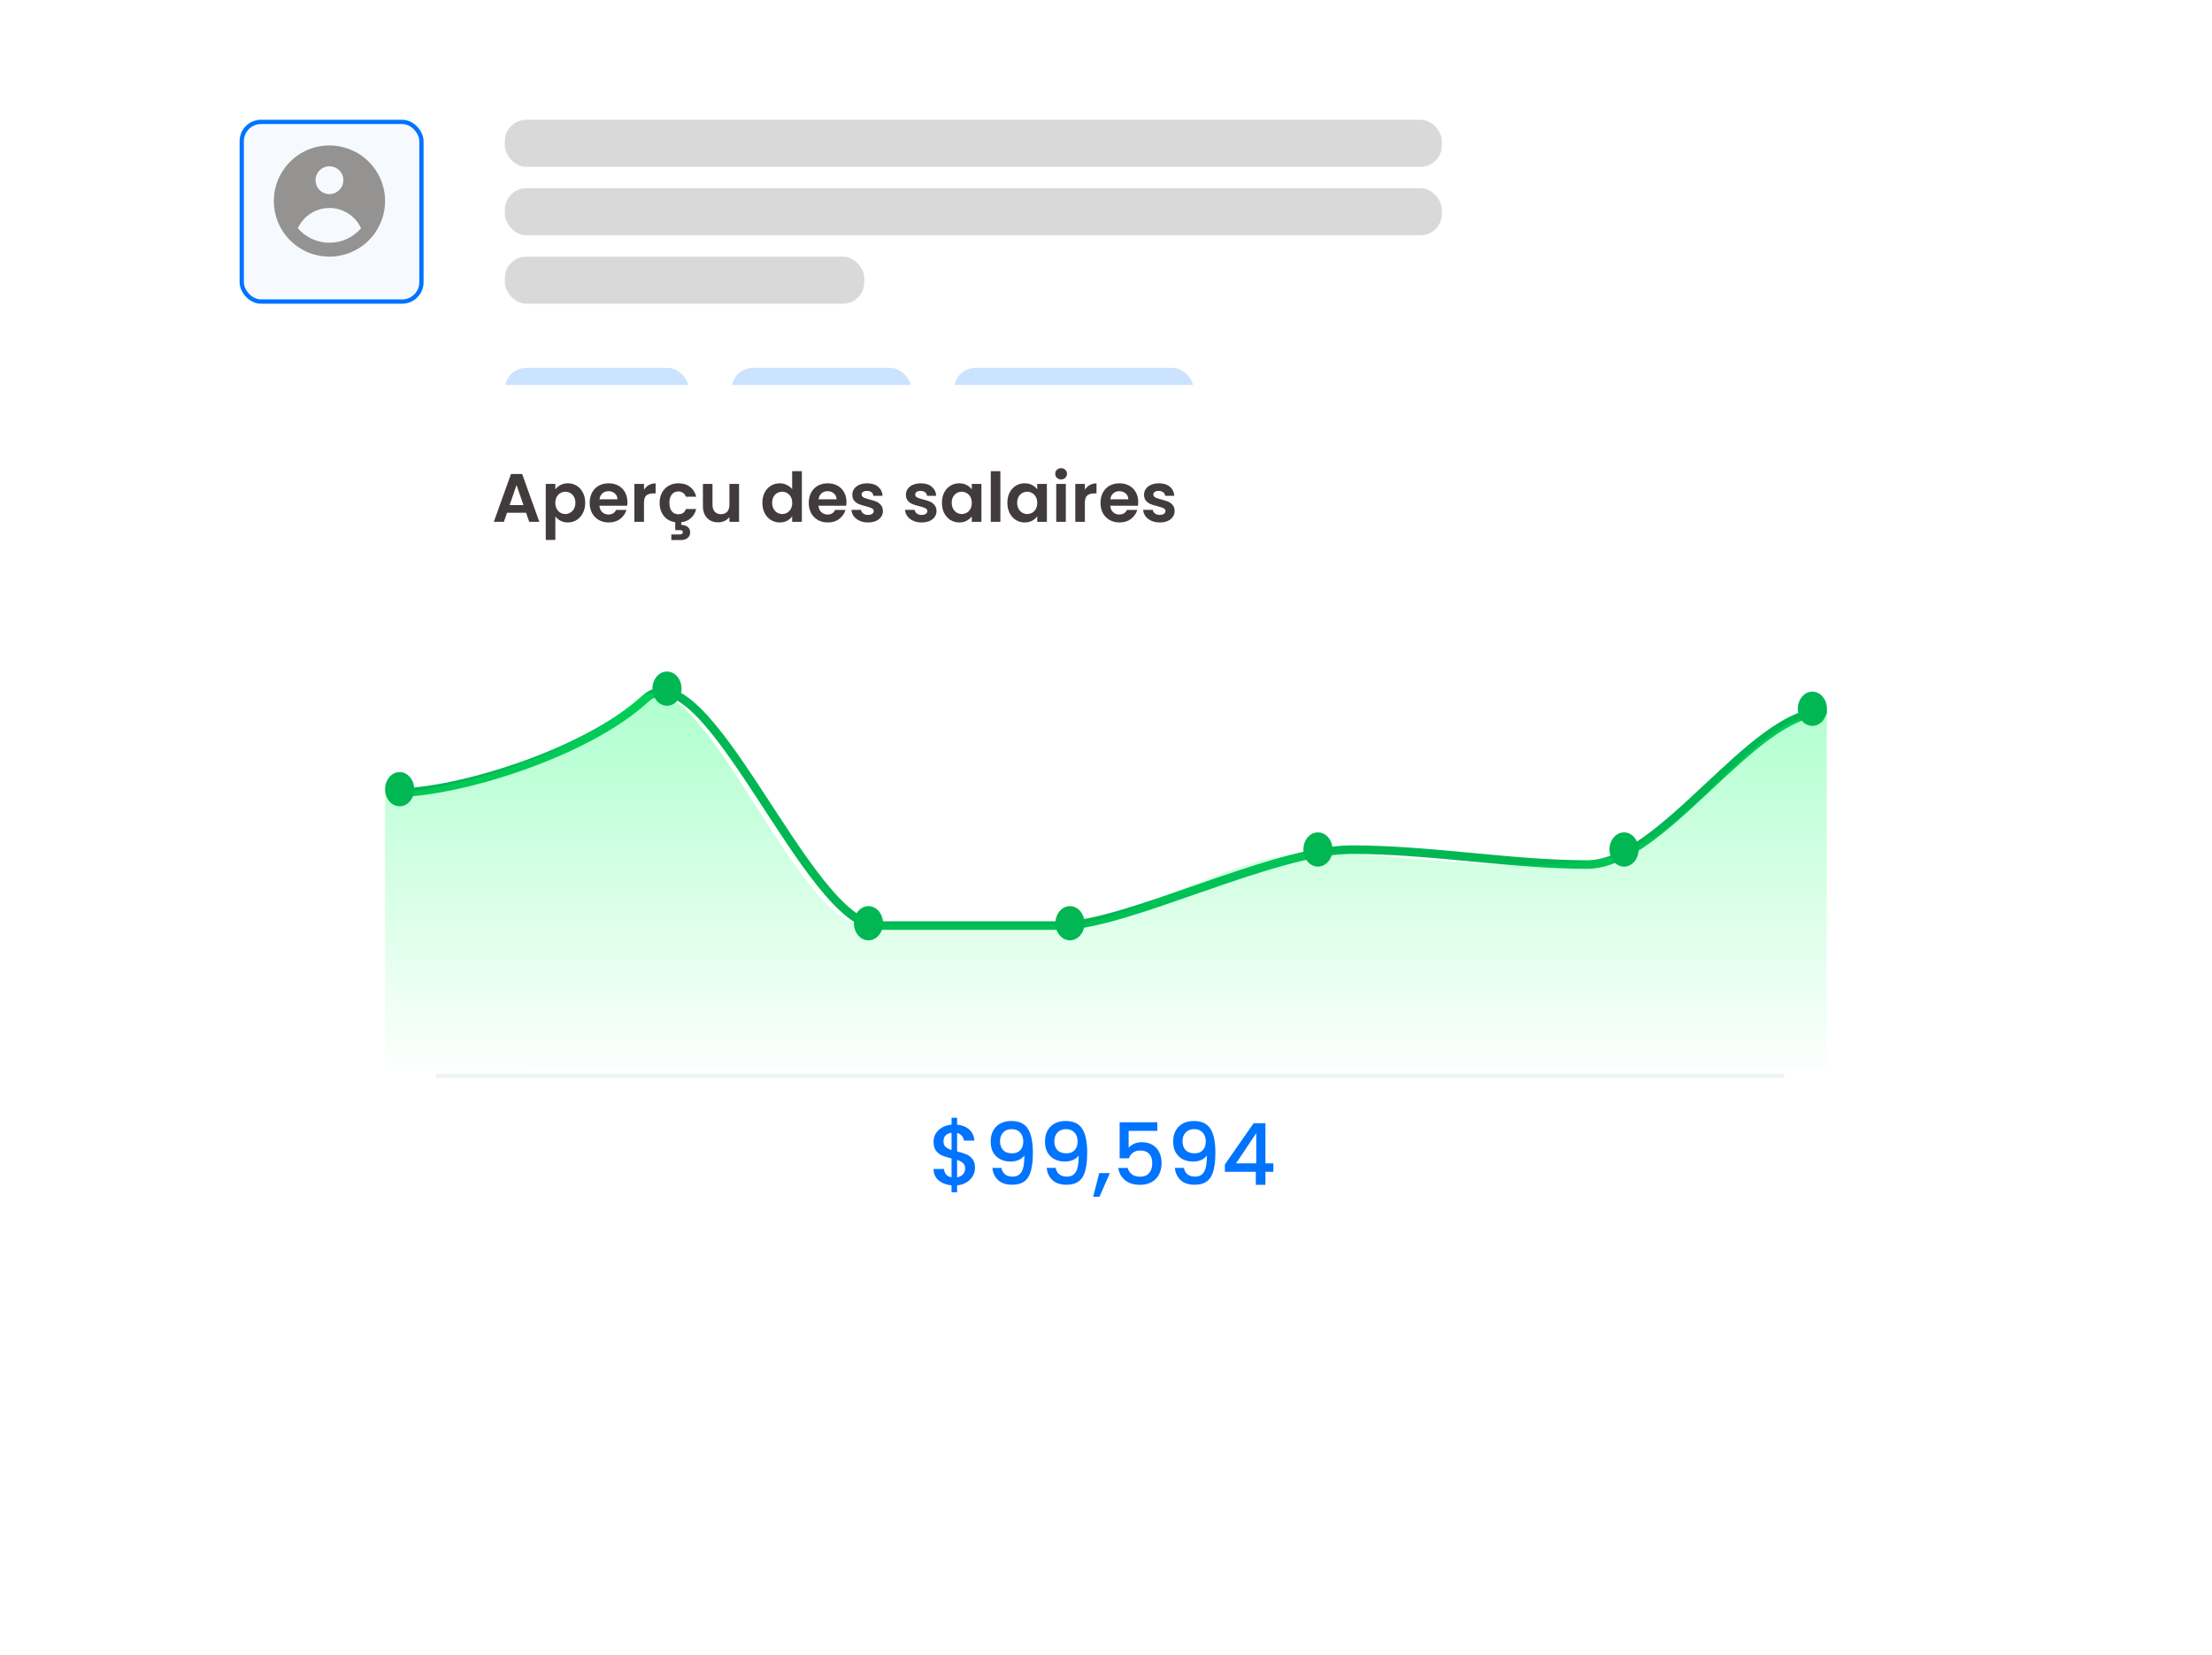<svg width="517" height="387" viewBox="0 0 517 387" fill="none" xmlns="http://www.w3.org/2000/svg">
<rect x="30" y="7" width="337" height="118" rx="20" fill="white"/>
<rect x="56.5" y="28.5" width="42" height="42" rx="4.5" fill="#F6FAFF" stroke="#0073FF"/>
<rect x="118" y="28" width="219" height="11" rx="5" fill="#D9D9D9"/>
<rect x="118" y="44" width="219" height="11" rx="5" fill="#D9D9D9"/>
<rect x="118" y="60" width="84" height="11" rx="5" fill="#D9D9D9"/>
<rect x="118" y="86" width="43" height="22" rx="5" fill="#0073FF" fill-opacity="0.2"/>
<path d="M129.982 92.636V98.816C129.982 99.504 129.77 100.056 129.346 100.472C128.922 100.88 128.362 101.084 127.666 101.084C126.962 101.084 126.398 100.876 125.974 100.46C125.55 100.036 125.338 99.46 125.338 98.732H126.43C126.438 99.14 126.542 99.472 126.742 99.728C126.95 99.984 127.258 100.112 127.666 100.112C128.074 100.112 128.378 99.992 128.578 99.752C128.778 99.504 128.878 99.192 128.878 98.816V92.636H129.982ZM131.725 97.688C131.725 97.016 131.861 96.428 132.133 95.924C132.405 95.412 132.777 95.016 133.249 94.736C133.729 94.456 134.261 94.316 134.845 94.316C135.421 94.316 135.921 94.44 136.345 94.688C136.769 94.936 137.085 95.248 137.293 95.624V94.424H138.397V101H137.293V99.776C137.077 100.16 136.753 100.48 136.321 100.736C135.897 100.984 135.401 101.108 134.833 101.108C134.249 101.108 133.721 100.964 133.249 100.676C132.777 100.388 132.405 99.984 132.133 99.464C131.861 98.944 131.725 98.352 131.725 97.688ZM137.293 97.7C137.293 97.204 137.193 96.772 136.993 96.404C136.793 96.036 136.521 95.756 136.177 95.564C135.841 95.364 135.469 95.264 135.061 95.264C134.653 95.264 134.281 95.36 133.945 95.552C133.609 95.744 133.341 96.024 133.141 96.392C132.941 96.76 132.841 97.192 132.841 97.688C132.841 98.192 132.941 98.632 133.141 99.008C133.341 99.376 133.609 99.66 133.945 99.86C134.281 100.052 134.653 100.148 135.061 100.148C135.469 100.148 135.841 100.052 136.177 99.86C136.521 99.66 136.793 99.376 136.993 99.008C137.193 98.632 137.293 98.196 137.293 97.7ZM142.69 99.992L144.73 94.424H145.894L143.314 101H142.042L139.462 94.424H140.638L142.69 99.992ZM146.561 97.688C146.561 97.016 146.697 96.428 146.969 95.924C147.241 95.412 147.613 95.016 148.085 94.736C148.565 94.456 149.097 94.316 149.681 94.316C150.257 94.316 150.757 94.44 151.181 94.688C151.605 94.936 151.921 95.248 152.129 95.624V94.424H153.233V101H152.129V99.776C151.913 100.16 151.589 100.48 151.157 100.736C150.733 100.984 150.237 101.108 149.669 101.108C149.085 101.108 148.557 100.964 148.085 100.676C147.613 100.388 147.241 99.984 146.969 99.464C146.697 98.944 146.561 98.352 146.561 97.688ZM152.129 97.7C152.129 97.204 152.029 96.772 151.829 96.404C151.629 96.036 151.357 95.756 151.013 95.564C150.677 95.364 150.305 95.264 149.897 95.264C149.489 95.264 149.117 95.36 148.781 95.552C148.445 95.744 148.177 96.024 147.977 96.392C147.777 96.76 147.677 97.192 147.677 97.688C147.677 98.192 147.777 98.632 147.977 99.008C148.177 99.376 148.445 99.66 148.781 99.86C149.117 100.052 149.489 100.148 149.897 100.148C150.305 100.148 150.677 100.052 151.013 99.86C151.357 99.66 151.629 99.376 151.829 99.008C152.029 98.632 152.129 98.196 152.129 97.7Z" fill="#0073FF"/>
<rect x="171" y="86" width="42" height="22" rx="5" fill="#0073FF" fill-opacity="0.2"/>
<path d="M181.887 101.072C181.679 101.072 181.503 101 181.359 100.856C181.215 100.712 181.143 100.536 181.143 100.328C181.143 100.12 181.215 99.944 181.359 99.8C181.503 99.656 181.679 99.584 181.887 99.584C182.087 99.584 182.255 99.656 182.391 99.8C182.535 99.944 182.607 100.12 182.607 100.328C182.607 100.536 182.535 100.712 182.391 100.856C182.255 101 182.087 101.072 181.887 101.072ZM190.635 101H189.543L185.151 94.34V101H184.059V92.624H185.151L189.543 99.272V92.624H190.635V101ZM198.496 97.46C198.496 97.668 198.484 97.888 198.46 98.12H193.204C193.244 98.768 193.464 99.276 193.864 99.644C194.272 100.004 194.764 100.184 195.34 100.184C195.812 100.184 196.204 100.076 196.516 99.86C196.836 99.636 197.06 99.34 197.188 98.972H198.364C198.188 99.604 197.836 100.12 197.308 100.52C196.78 100.912 196.124 101.108 195.34 101.108C194.716 101.108 194.156 100.968 193.66 100.688C193.172 100.408 192.788 100.012 192.508 99.5C192.228 98.98 192.088 98.38 192.088 97.7C192.088 97.02 192.224 96.424 192.496 95.912C192.768 95.4 193.148 95.008 193.636 94.736C194.132 94.456 194.7 94.316 195.34 94.316C195.964 94.316 196.516 94.452 196.996 94.724C197.476 94.996 197.844 95.372 198.1 95.852C198.364 96.324 198.496 96.86 198.496 97.46ZM197.368 97.232C197.368 96.816 197.276 96.46 197.092 96.164C196.908 95.86 196.656 95.632 196.336 95.48C196.024 95.32 195.676 95.24 195.292 95.24C194.74 95.24 194.268 95.416 193.876 95.768C193.492 96.12 193.272 96.608 193.216 97.232H197.368ZM201.27 95.324V99.2C201.27 99.52 201.338 99.748 201.474 99.884C201.61 100.012 201.846 100.076 202.182 100.076H202.986V101H202.002C201.394 101 200.938 100.86 200.634 100.58C200.33 100.3 200.178 99.84 200.178 99.2V95.324H199.326V94.424H200.178V92.768H201.27V94.424H202.986V95.324H201.27Z" fill="#0073FF"/>
<rect x="223" y="86" width="56" height="22" rx="5" fill="#0073FF" fill-opacity="0.2"/>
<path d="M233.325 99.14H229.677L229.005 101H227.853L230.877 92.684H232.137L235.149 101H233.997L233.325 99.14ZM233.013 98.252L231.501 94.028L229.989 98.252H233.013ZM239.671 94.304C240.471 94.304 241.119 94.548 241.615 95.036C242.111 95.516 242.359 96.212 242.359 97.124V101H241.279V97.28C241.279 96.624 241.115 96.124 240.787 95.78C240.459 95.428 240.011 95.252 239.443 95.252C238.867 95.252 238.407 95.432 238.063 95.792C237.727 96.152 237.559 96.676 237.559 97.364V101H236.467V94.424H237.559V95.36C237.775 95.024 238.067 94.764 238.435 94.58C238.811 94.396 239.223 94.304 239.671 94.304ZM246.855 94.316C247.423 94.316 247.919 94.44 248.343 94.688C248.775 94.936 249.095 95.248 249.303 95.624V94.424H250.407V101.144C250.407 101.744 250.279 102.276 250.023 102.74C249.767 103.212 249.399 103.58 248.919 103.844C248.447 104.108 247.895 104.24 247.263 104.24C246.399 104.24 245.679 104.036 245.103 103.628C244.527 103.22 244.187 102.664 244.083 101.96H245.163C245.283 102.36 245.531 102.68 245.907 102.92C246.283 103.168 246.735 103.292 247.263 103.292C247.863 103.292 248.351 103.104 248.727 102.728C249.111 102.352 249.303 101.824 249.303 101.144V99.764C249.087 100.148 248.767 100.468 248.343 100.724C247.919 100.98 247.423 101.108 246.855 101.108C246.271 101.108 245.739 100.964 245.259 100.676C244.787 100.388 244.415 99.984 244.143 99.464C243.871 98.944 243.735 98.352 243.735 97.688C243.735 97.016 243.871 96.428 244.143 95.924C244.415 95.412 244.787 95.016 245.259 94.736C245.739 94.456 246.271 94.316 246.855 94.316ZM249.303 97.7C249.303 97.204 249.203 96.772 249.003 96.404C248.803 96.036 248.531 95.756 248.187 95.564C247.851 95.364 247.479 95.264 247.071 95.264C246.663 95.264 246.291 95.36 245.955 95.552C245.619 95.744 245.351 96.024 245.151 96.392C244.951 96.76 244.851 97.192 244.851 97.688C244.851 98.192 244.951 98.632 245.151 99.008C245.351 99.376 245.619 99.66 245.955 99.86C246.291 100.052 246.663 100.148 247.071 100.148C247.479 100.148 247.851 100.052 248.187 99.86C248.531 99.66 248.803 99.376 249.003 99.008C249.203 98.632 249.303 98.196 249.303 97.7ZM258.084 94.424V101H256.992V100.028C256.784 100.364 256.492 100.628 256.116 100.82C255.748 101.004 255.34 101.096 254.892 101.096C254.38 101.096 253.92 100.992 253.512 100.784C253.104 100.568 252.78 100.248 252.54 99.824C252.308 99.4 252.192 98.884 252.192 98.276V94.424H253.272V98.132C253.272 98.78 253.436 99.28 253.764 99.632C254.092 99.976 254.54 100.148 255.108 100.148C255.692 100.148 256.152 99.968 256.488 99.608C256.824 99.248 256.992 98.724 256.992 98.036V94.424H258.084ZM261.02 92.12V101H259.928V92.12H261.02ZM262.473 97.688C262.473 97.016 262.609 96.428 262.881 95.924C263.153 95.412 263.525 95.016 263.997 94.736C264.477 94.456 265.009 94.316 265.593 94.316C266.169 94.316 266.669 94.44 267.093 94.688C267.517 94.936 267.833 95.248 268.041 95.624V94.424H269.145V101H268.041V99.776C267.825 100.16 267.501 100.48 267.069 100.736C266.645 100.984 266.149 101.108 265.581 101.108C264.997 101.108 264.469 100.964 263.997 100.676C263.525 100.388 263.153 99.984 262.881 99.464C262.609 98.944 262.473 98.352 262.473 97.688ZM268.041 97.7C268.041 97.204 267.941 96.772 267.741 96.404C267.541 96.036 267.269 95.756 266.925 95.564C266.589 95.364 266.217 95.264 265.809 95.264C265.401 95.264 265.029 95.36 264.693 95.552C264.357 95.744 264.089 96.024 263.889 96.392C263.689 96.76 263.589 97.192 263.589 97.688C263.589 98.192 263.689 98.632 263.889 99.008C264.089 99.376 264.357 99.66 264.693 99.86C265.029 100.052 265.401 100.148 265.809 100.148C266.217 100.148 266.589 100.052 266.925 99.86C267.269 99.66 267.541 99.376 267.741 99.008C267.941 98.632 268.041 98.196 268.041 97.7ZM272.082 95.492C272.274 95.116 272.546 94.824 272.898 94.616C273.258 94.408 273.694 94.304 274.206 94.304V95.432H273.918C272.694 95.432 272.082 96.096 272.082 97.424V101H270.99V94.424H272.082V95.492Z" fill="#0073FF"/>
<path fill-rule="evenodd" clip-rule="evenodd" d="M90 47C90 50.448 88.63 53.754 86.192 56.192C83.754 58.63 80.448 60 77 60C73.552 60 70.246 58.63 67.808 56.192C65.37 53.754 64 50.448 64 47C64 43.552 65.37 40.246 67.808 37.808C70.246 35.37 73.552 34 77 34C80.448 34 83.754 35.37 86.192 37.808C88.63 40.246 90 43.552 90 47ZM80.25 42.125C80.25 42.987 79.908 43.814 79.298 44.423C78.689 45.033 77.862 45.375 77 45.375C76.138 45.375 75.311 45.033 74.702 44.423C74.092 43.814 73.75 42.987 73.75 42.125C73.75 41.263 74.092 40.436 74.702 39.827C75.311 39.217 76.138 38.875 77 38.875C77.862 38.875 78.689 39.217 79.298 39.827C79.908 40.436 80.25 41.263 80.25 42.125ZM77 48.625C75.444 48.625 73.921 49.071 72.612 49.911C71.302 50.751 70.261 51.949 69.613 53.364C70.527 54.427 71.661 55.281 72.936 55.865C74.211 56.45 75.597 56.752 77 56.75C78.403 56.752 79.789 56.45 81.064 55.865C82.339 55.281 83.473 54.427 84.387 53.364C83.739 51.949 82.698 50.751 81.388 49.911C80.079 49.071 78.556 48.625 77 48.625Z" fill="#949391"/>
<g filter="url(#filter0_d_350_372)">
<rect x="90" y="86" width="337" height="207" rx="20" fill="white"/>
</g>
<rect x="102" y="251" width="315" height="1" fill="#EDF2F6"/>
<path d="M227.88 273.04C227.88 273.707 227.713 274.333 227.38 274.92C227.06 275.507 226.58 276 225.94 276.4C225.313 276.8 224.567 277.04 223.7 277.12V278.74H222.4V277.12C221.147 277 220.133 276.607 219.36 275.94C218.587 275.273 218.2 274.393 218.2 273.3H220.64C220.68 273.82 220.847 274.253 221.14 274.6C221.433 274.933 221.853 275.147 222.4 275.24V270.84C221.507 270.613 220.78 270.387 220.22 270.16C219.66 269.92 219.18 269.547 218.78 269.04C218.393 268.533 218.2 267.84 218.2 266.96C218.2 265.853 218.587 264.94 219.36 264.22C220.133 263.487 221.147 263.06 222.4 262.94V261.32H223.7V262.94C224.873 263.047 225.813 263.42 226.52 264.06C227.24 264.687 227.647 265.553 227.74 266.66H225.3C225.26 266.247 225.1 265.88 224.82 265.56C224.54 265.227 224.167 265 223.7 264.88V269.2C224.593 269.413 225.32 269.64 225.88 269.88C226.44 270.107 226.913 270.473 227.3 270.98C227.687 271.473 227.88 272.16 227.88 273.04ZM220.52 266.84C220.52 267.387 220.68 267.813 221 268.12C221.333 268.427 221.8 268.673 222.4 268.86V264.82C221.827 264.887 221.367 265.093 221.02 265.44C220.687 265.787 220.52 266.253 220.52 266.84ZM223.7 275.24C224.287 275.147 224.747 274.913 225.08 274.54C225.413 274.153 225.58 273.693 225.58 273.16C225.58 272.627 225.413 272.213 225.08 271.92C224.76 271.613 224.3 271.367 223.7 271.18V275.24ZM234.048 273.04C234.181 273.707 234.468 274.213 234.908 274.56C235.348 274.907 235.941 275.08 236.688 275.08C237.634 275.08 238.328 274.707 238.768 273.96C239.208 273.213 239.428 271.94 239.428 270.14C239.108 270.593 238.654 270.947 238.068 271.2C237.494 271.44 236.868 271.56 236.188 271.56C235.321 271.56 234.534 271.387 233.828 271.04C233.121 270.68 232.561 270.153 232.148 269.46C231.748 268.753 231.548 267.9 231.548 266.9C231.548 265.433 231.974 264.267 232.828 263.4C233.694 262.52 234.881 262.08 236.388 262.08C238.201 262.08 239.488 262.687 240.248 263.9C241.021 265.1 241.408 266.947 241.408 269.44C241.408 271.16 241.261 272.567 240.968 273.66C240.688 274.753 240.194 275.58 239.488 276.14C238.781 276.7 237.801 276.98 236.548 276.98C235.121 276.98 234.021 276.607 233.248 275.86C232.474 275.113 232.041 274.173 231.948 273.04H234.048ZM236.588 269.64C237.388 269.64 238.014 269.393 238.468 268.9C238.934 268.393 239.168 267.727 239.168 266.9C239.168 265.98 238.921 265.267 238.428 264.76C237.948 264.24 237.288 263.98 236.448 263.98C235.608 263.98 234.941 264.247 234.448 264.78C233.968 265.3 233.728 265.987 233.728 266.84C233.728 267.653 233.961 268.327 234.428 268.86C234.908 269.38 235.628 269.64 236.588 269.64ZM246.743 273.04C246.876 273.707 247.163 274.213 247.603 274.56C248.043 274.907 248.636 275.08 249.383 275.08C250.33 275.08 251.023 274.707 251.463 273.96C251.903 273.213 252.123 271.94 252.123 270.14C251.803 270.593 251.35 270.947 250.763 271.2C250.19 271.44 249.563 271.56 248.883 271.56C248.016 271.56 247.23 271.387 246.523 271.04C245.816 270.68 245.256 270.153 244.843 269.46C244.443 268.753 244.243 267.9 244.243 266.9C244.243 265.433 244.67 264.267 245.523 263.4C246.39 262.52 247.576 262.08 249.083 262.08C250.896 262.08 252.183 262.687 252.943 263.9C253.716 265.1 254.103 266.947 254.103 269.44C254.103 271.16 253.956 272.567 253.663 273.66C253.383 274.753 252.89 275.58 252.183 276.14C251.476 276.7 250.496 276.98 249.243 276.98C247.816 276.98 246.716 276.607 245.943 275.86C245.17 275.113 244.736 274.173 244.643 273.04H246.743ZM249.283 269.64C250.083 269.64 250.71 269.393 251.163 268.9C251.63 268.393 251.863 267.727 251.863 266.9C251.863 265.98 251.616 265.267 251.123 264.76C250.643 264.24 249.983 263.98 249.143 263.98C248.303 263.98 247.636 264.247 247.143 264.78C246.663 265.3 246.423 265.987 246.423 266.84C246.423 267.653 246.656 268.327 247.123 268.86C247.603 269.38 248.323 269.64 249.283 269.64ZM259.398 274.26L256.978 279.78H255.498L256.918 274.26H259.398ZM270.491 264.38H263.791V268.36C264.071 267.987 264.484 267.673 265.031 267.42C265.591 267.167 266.184 267.04 266.811 267.04C267.931 267.04 268.837 267.28 269.531 267.76C270.237 268.24 270.737 268.847 271.031 269.58C271.337 270.313 271.491 271.087 271.491 271.9C271.491 272.887 271.297 273.767 270.911 274.54C270.537 275.3 269.971 275.9 269.211 276.34C268.464 276.78 267.544 277 266.451 277C264.997 277 263.831 276.64 262.951 275.92C262.071 275.2 261.544 274.247 261.371 273.06H263.591C263.737 273.687 264.064 274.187 264.571 274.56C265.077 274.92 265.711 275.1 266.471 275.1C267.417 275.1 268.124 274.813 268.591 274.24C269.071 273.667 269.311 272.907 269.311 271.96C269.311 271 269.071 270.267 268.591 269.76C268.111 269.24 267.404 268.98 266.471 268.98C265.817 268.98 265.264 269.147 264.811 269.48C264.371 269.8 264.051 270.24 263.851 270.8H261.691V262.38H270.491V264.38ZM276.704 273.04C276.837 273.707 277.124 274.213 277.564 274.56C278.004 274.907 278.597 275.08 279.344 275.08C280.291 275.08 280.984 274.707 281.424 273.96C281.864 273.213 282.084 271.94 282.084 270.14C281.764 270.593 281.311 270.947 280.724 271.2C280.151 271.44 279.524 271.56 278.844 271.56C277.977 271.56 277.191 271.387 276.484 271.04C275.777 270.68 275.217 270.153 274.804 269.46C274.404 268.753 274.204 267.9 274.204 266.9C274.204 265.433 274.631 264.267 275.484 263.4C276.351 262.52 277.537 262.08 279.044 262.08C280.857 262.08 282.144 262.687 282.904 263.9C283.677 265.1 284.064 266.947 284.064 269.44C284.064 271.16 283.917 272.567 283.624 273.66C283.344 274.753 282.851 275.58 282.144 276.14C281.437 276.7 280.457 276.98 279.204 276.98C277.777 276.98 276.677 276.607 275.904 275.86C275.131 275.113 274.697 274.173 274.604 273.04H276.704ZM279.244 269.64C280.044 269.64 280.671 269.393 281.124 268.9C281.591 268.393 281.824 267.727 281.824 266.9C281.824 265.98 281.577 265.267 281.084 264.76C280.604 264.24 279.944 263.98 279.104 263.98C278.264 263.98 277.597 264.247 277.104 264.78C276.624 265.3 276.384 265.987 276.384 266.84C276.384 267.653 276.617 268.327 277.084 268.86C277.564 269.38 278.284 269.64 279.244 269.64ZM286.279 273.96V272.24L292.999 262.6H295.759V271.98H297.619V273.96H295.759V277H293.519V273.96H286.279ZM293.619 264.92L288.899 271.98H293.619V264.92Z" fill="#0073FF"/>
<path d="M92.717 185.319C106.585 185.319 136.714 176.326 150.81 163.383C164.906 150.441 188.703 216.383 205.08 216.383C221.457 216.383 233.342 216.383 248.268 216.383C263.194 216.383 297.59 198.637 315.915 198.637C334.241 198.637 353.397 202.12 370.95 202.12C388.503 202.12 409.564 166.517 425.985 166.517" stroke="#01B753" stroke-width="2" stroke-linecap="round"/>
<path fill-rule="evenodd" clip-rule="evenodd" d="M90.037 185.448C104.058 185.448 134.521 176.52 148.774 163.671C163.026 150.822 185.542 216.287 202.1 216.287C218.659 216.287 233.335 216.287 248.427 216.287C263.518 216.287 288.507 199.331 307.035 199.331C325.564 199.331 361.57 205.673 379.38 199.331C397.191 192.99 410.396 166.782 427 166.782C426.892 172.368 427 250 427 250L90.037 249.222C90.037 249.222 89.963 191.858 90.037 185.448Z" fill="url(#paint0_linear_350_372)"/>
<ellipse cx="423.596" cy="165.7" rx="3.404" ry="4" fill="#01B753"/>
<ellipse cx="379.58" cy="198.604" rx="3.404" ry="4" fill="#01B753"/>
<ellipse cx="308.036" cy="198.604" rx="3.404" ry="4" fill="#01B753"/>
<ellipse cx="250.076" cy="215.839" rx="3.404" ry="4" fill="#01B753"/>
<ellipse cx="202.984" cy="215.839" rx="3.404" ry="4" fill="#01B753"/>
<ellipse cx="155.892" cy="161" rx="3.404" ry="4" fill="#01B753"/>
<ellipse cx="93.404" cy="184.502" rx="3.404" ry="4" fill="#01B753"/>
<path d="M122.952 119.872H118.504L117.768 122H115.416L119.432 110.816H122.04L126.056 122H123.688L122.952 119.872ZM122.344 118.08L120.728 113.408L119.112 118.08H122.344ZM129.797 114.416C130.085 114.011 130.48 113.675 130.981 113.408C131.493 113.131 132.074 112.992 132.725 112.992C133.482 112.992 134.165 113.179 134.773 113.552C135.392 113.925 135.877 114.459 136.229 115.152C136.592 115.835 136.773 116.629 136.773 117.536C136.773 118.443 136.592 119.248 136.229 119.952C135.877 120.645 135.392 121.184 134.773 121.568C134.165 121.952 133.482 122.144 132.725 122.144C132.074 122.144 131.498 122.011 130.997 121.744C130.506 121.477 130.106 121.141 129.797 120.736V126.224H127.557V113.136H129.797V114.416ZM134.485 117.536C134.485 117.003 134.373 116.544 134.149 116.16C133.936 115.765 133.648 115.467 133.285 115.264C132.933 115.061 132.549 114.96 132.133 114.96C131.728 114.96 131.344 115.067 130.981 115.28C130.629 115.483 130.341 115.781 130.117 116.176C129.904 116.571 129.797 117.035 129.797 117.568C129.797 118.101 129.904 118.565 130.117 118.96C130.341 119.355 130.629 119.659 130.981 119.872C131.344 120.075 131.728 120.176 132.133 120.176C132.549 120.176 132.933 120.069 133.285 119.856C133.648 119.643 133.936 119.339 134.149 118.944C134.373 118.549 134.485 118.08 134.485 117.536ZM146.641 117.376C146.641 117.696 146.62 117.984 146.577 118.24H140.097C140.15 118.88 140.374 119.381 140.769 119.744C141.164 120.107 141.649 120.288 142.225 120.288C143.057 120.288 143.649 119.931 144.001 119.216H146.417C146.161 120.069 145.67 120.773 144.945 121.328C144.22 121.872 143.329 122.144 142.273 122.144C141.42 122.144 140.652 121.957 139.969 121.584C139.297 121.2 138.769 120.661 138.385 119.968C138.012 119.275 137.825 118.475 137.825 117.568C137.825 116.651 138.012 115.845 138.385 115.152C138.758 114.459 139.281 113.925 139.953 113.552C140.625 113.179 141.398 112.992 142.273 112.992C143.116 112.992 143.868 113.173 144.529 113.536C145.201 113.899 145.718 114.416 146.081 115.088C146.454 115.749 146.641 116.512 146.641 117.376ZM144.321 116.736C144.31 116.16 144.102 115.701 143.697 115.36C143.292 115.008 142.796 114.832 142.209 114.832C141.654 114.832 141.185 115.003 140.801 115.344C140.428 115.675 140.198 116.139 140.113 116.736H144.321ZM150.516 114.512C150.804 114.043 151.177 113.675 151.636 113.408C152.105 113.141 152.639 113.008 153.236 113.008V115.36H152.644C151.94 115.36 151.407 115.525 151.044 115.856C150.692 116.187 150.516 116.763 150.516 117.584V122H148.276V113.136H150.516V114.512ZM158.537 120.224C159.443 120.224 160.035 119.819 160.313 119.008H162.729C162.505 119.872 162.089 120.576 161.481 121.12C160.883 121.664 160.131 121.989 159.225 122.096V122.72C159.811 122.72 160.302 122.869 160.697 123.168C161.102 123.467 161.305 123.899 161.305 124.464C161.305 125.04 161.097 125.483 160.681 125.792C160.275 126.101 159.774 126.256 159.177 126.256H156.905V124.944H158.809C159.065 124.944 159.257 124.907 159.385 124.832C159.523 124.757 159.593 124.624 159.593 124.432C159.593 124.24 159.523 124.107 159.385 124.032C159.257 123.968 159.065 123.936 158.809 123.936H157.817V122.096C157.091 121.989 156.451 121.739 155.897 121.344C155.353 120.939 154.926 120.416 154.617 119.776C154.318 119.125 154.169 118.389 154.169 117.568C154.169 116.651 154.355 115.851 154.729 115.168C155.102 114.475 155.619 113.941 156.281 113.568C156.942 113.184 157.699 112.992 158.553 112.992C159.651 112.992 160.558 113.269 161.273 113.824C161.998 114.368 162.483 115.136 162.729 116.128H160.313C160.185 115.744 159.966 115.445 159.657 115.232C159.358 115.008 158.985 114.896 158.537 114.896C157.897 114.896 157.39 115.131 157.017 115.6C156.643 116.059 156.457 116.715 156.457 117.568C156.457 118.411 156.643 119.067 157.017 119.536C157.39 119.995 157.897 120.224 158.537 120.224ZM172.738 113.136V122H170.482V120.88C170.194 121.264 169.815 121.568 169.346 121.792C168.887 122.005 168.386 122.112 167.842 122.112C167.148 122.112 166.535 121.968 166.002 121.68C165.468 121.381 165.047 120.949 164.738 120.384C164.439 119.808 164.29 119.125 164.29 118.336V113.136H166.53V118.016C166.53 118.72 166.706 119.264 167.058 119.648C167.41 120.021 167.89 120.208 168.498 120.208C169.116 120.208 169.602 120.021 169.954 119.648C170.306 119.264 170.482 118.72 170.482 118.016V113.136H172.738ZM178.184 117.536C178.184 116.64 178.36 115.845 178.712 115.152C179.075 114.459 179.566 113.925 180.184 113.552C180.803 113.179 181.491 112.992 182.248 112.992C182.824 112.992 183.374 113.12 183.896 113.376C184.419 113.621 184.835 113.952 185.144 114.368V110.16H187.416V122H185.144V120.688C184.867 121.125 184.478 121.477 183.976 121.744C183.475 122.011 182.894 122.144 182.232 122.144C181.486 122.144 180.803 121.952 180.184 121.568C179.566 121.184 179.075 120.645 178.712 119.952C178.36 119.248 178.184 118.443 178.184 117.536ZM185.16 117.568C185.16 117.024 185.054 116.56 184.84 116.176C184.627 115.781 184.339 115.483 183.976 115.28C183.614 115.067 183.224 114.96 182.808 114.96C182.392 114.96 182.008 115.061 181.656 115.264C181.304 115.467 181.016 115.765 180.792 116.16C180.579 116.544 180.472 117.003 180.472 117.536C180.472 118.069 180.579 118.539 180.792 118.944C181.016 119.339 181.304 119.643 181.656 119.856C182.019 120.069 182.403 120.176 182.808 120.176C183.224 120.176 183.614 120.075 183.976 119.872C184.339 119.659 184.627 119.36 184.84 118.976C185.054 118.581 185.16 118.112 185.16 117.568ZM197.844 117.376C197.844 117.696 197.823 117.984 197.78 118.24H191.3C191.353 118.88 191.577 119.381 191.972 119.744C192.367 120.107 192.852 120.288 193.428 120.288C194.26 120.288 194.852 119.931 195.204 119.216H197.62C197.364 120.069 196.873 120.773 196.148 121.328C195.423 121.872 194.532 122.144 193.476 122.144C192.623 122.144 191.855 121.957 191.172 121.584C190.5 121.2 189.972 120.661 189.588 119.968C189.215 119.275 189.028 118.475 189.028 117.568C189.028 116.651 189.215 115.845 189.588 115.152C189.961 114.459 190.484 113.925 191.156 113.552C191.828 113.179 192.601 112.992 193.476 112.992C194.319 112.992 195.071 113.173 195.732 113.536C196.404 113.899 196.921 114.416 197.284 115.088C197.657 115.749 197.844 116.512 197.844 117.376ZM195.524 116.736C195.513 116.16 195.305 115.701 194.9 115.36C194.495 115.008 193.999 114.832 193.412 114.832C192.857 114.832 192.388 115.003 192.004 115.344C191.631 115.675 191.401 116.139 191.316 116.736H195.524ZM202.871 122.144C202.146 122.144 201.495 122.016 200.919 121.76C200.343 121.493 199.884 121.136 199.543 120.688C199.212 120.24 199.031 119.744 198.999 119.2H201.255C201.298 119.541 201.463 119.824 201.751 120.048C202.05 120.272 202.418 120.384 202.855 120.384C203.282 120.384 203.612 120.299 203.847 120.128C204.092 119.957 204.215 119.739 204.215 119.472C204.215 119.184 204.066 118.971 203.767 118.832C203.479 118.683 203.015 118.523 202.375 118.352C201.714 118.192 201.17 118.027 200.743 117.856C200.327 117.685 199.964 117.424 199.655 117.072C199.356 116.72 199.207 116.245 199.207 115.648C199.207 115.157 199.346 114.709 199.623 114.304C199.911 113.899 200.316 113.579 200.839 113.344C201.372 113.109 201.996 112.992 202.711 112.992C203.767 112.992 204.61 113.259 205.239 113.792C205.868 114.315 206.215 115.024 206.279 115.92H204.135C204.103 115.568 203.954 115.291 203.687 115.088C203.431 114.875 203.084 114.768 202.647 114.768C202.242 114.768 201.927 114.843 201.703 114.992C201.49 115.141 201.383 115.349 201.383 115.616C201.383 115.915 201.532 116.144 201.831 116.304C202.13 116.453 202.594 116.608 203.223 116.768C203.863 116.928 204.391 117.093 204.807 117.264C205.223 117.435 205.58 117.701 205.879 118.064C206.188 118.416 206.348 118.885 206.359 119.472C206.359 119.984 206.215 120.443 205.927 120.848C205.65 121.253 205.244 121.573 204.711 121.808C204.188 122.032 203.575 122.144 202.871 122.144ZM215.402 122.144C214.677 122.144 214.026 122.016 213.45 121.76C212.874 121.493 212.416 121.136 212.074 120.688C211.744 120.24 211.562 119.744 211.53 119.2H213.786C213.829 119.541 213.994 119.824 214.282 120.048C214.581 120.272 214.949 120.384 215.386 120.384C215.813 120.384 216.144 120.299 216.378 120.128C216.624 119.957 216.746 119.739 216.746 119.472C216.746 119.184 216.597 118.971 216.298 118.832C216.01 118.683 215.546 118.523 214.906 118.352C214.245 118.192 213.701 118.027 213.274 117.856C212.858 117.685 212.496 117.424 212.186 117.072C211.888 116.72 211.738 116.245 211.738 115.648C211.738 115.157 211.877 114.709 212.154 114.304C212.442 113.899 212.848 113.579 213.37 113.344C213.904 113.109 214.528 112.992 215.242 112.992C216.298 112.992 217.141 113.259 217.77 113.792C218.4 114.315 218.746 115.024 218.81 115.92H216.666C216.634 115.568 216.485 115.291 216.218 115.088C215.962 114.875 215.616 114.768 215.178 114.768C214.773 114.768 214.458 114.843 214.234 114.992C214.021 115.141 213.914 115.349 213.914 115.616C213.914 115.915 214.064 116.144 214.362 116.304C214.661 116.453 215.125 116.608 215.754 116.768C216.394 116.928 216.922 117.093 217.338 117.264C217.754 117.435 218.112 117.701 218.41 118.064C218.72 118.416 218.88 118.885 218.89 119.472C218.89 119.984 218.746 120.443 218.458 120.848C218.181 121.253 217.776 121.573 217.242 121.808C216.72 122.032 216.106 122.144 215.402 122.144ZM220.153 117.536C220.153 116.64 220.329 115.845 220.681 115.152C221.044 114.459 221.529 113.925 222.137 113.552C222.756 113.179 223.444 112.992 224.201 112.992C224.862 112.992 225.438 113.125 225.929 113.392C226.43 113.659 226.83 113.995 227.129 114.4V113.136H229.385V122H227.129V120.704C226.841 121.12 226.441 121.467 225.929 121.744C225.428 122.011 224.846 122.144 224.185 122.144C223.438 122.144 222.756 121.952 222.137 121.568C221.529 121.184 221.044 120.645 220.681 119.952C220.329 119.248 220.153 118.443 220.153 117.536ZM227.129 117.568C227.129 117.024 227.022 116.56 226.809 116.176C226.596 115.781 226.308 115.483 225.945 115.28C225.582 115.067 225.193 114.96 224.777 114.96C224.361 114.96 223.977 115.061 223.625 115.264C223.273 115.467 222.985 115.765 222.761 116.16C222.548 116.544 222.441 117.003 222.441 117.536C222.441 118.069 222.548 118.539 222.761 118.944C222.985 119.339 223.273 119.643 223.625 119.856C223.988 120.069 224.372 120.176 224.777 120.176C225.193 120.176 225.582 120.075 225.945 119.872C226.308 119.659 226.596 119.36 226.809 118.976C227.022 118.581 227.129 118.112 227.129 117.568ZM233.813 110.16V122H231.573V110.16H233.813ZM235.45 117.536C235.45 116.64 235.626 115.845 235.978 115.152C236.341 114.459 236.826 113.925 237.434 113.552C238.053 113.179 238.741 112.992 239.498 112.992C240.159 112.992 240.735 113.125 241.226 113.392C241.727 113.659 242.127 113.995 242.426 114.4V113.136H244.682V122H242.426V120.704C242.138 121.12 241.738 121.467 241.226 121.744C240.725 122.011 240.143 122.144 239.482 122.144C238.735 122.144 238.053 121.952 237.434 121.568C236.826 121.184 236.341 120.645 235.978 119.952C235.626 119.248 235.45 118.443 235.45 117.536ZM242.426 117.568C242.426 117.024 242.319 116.56 242.106 116.176C241.893 115.781 241.605 115.483 241.242 115.28C240.879 115.067 240.49 114.96 240.074 114.96C239.658 114.96 239.274 115.061 238.922 115.264C238.57 115.467 238.282 115.765 238.058 116.16C237.845 116.544 237.738 117.003 237.738 117.536C237.738 118.069 237.845 118.539 238.058 118.944C238.282 119.339 238.57 119.643 238.922 119.856C239.285 120.069 239.669 120.176 240.074 120.176C240.49 120.176 240.879 120.075 241.242 119.872C241.605 119.659 241.893 119.36 242.106 118.976C242.319 118.581 242.426 118.112 242.426 117.568ZM248.006 112.08C247.611 112.08 247.28 111.957 247.014 111.712C246.758 111.456 246.63 111.141 246.63 110.768C246.63 110.395 246.758 110.085 247.014 109.84C247.28 109.584 247.611 109.456 248.006 109.456C248.4 109.456 248.726 109.584 248.982 109.84C249.248 110.085 249.382 110.395 249.382 110.768C249.382 111.141 249.248 111.456 248.982 111.712C248.726 111.957 248.4 112.08 248.006 112.08ZM249.11 113.136V122H246.87V113.136H249.11ZM253.563 114.512C253.851 114.043 254.224 113.675 254.683 113.408C255.152 113.141 255.685 113.008 256.283 113.008V115.36H255.691C254.987 115.36 254.453 115.525 254.091 115.856C253.739 116.187 253.563 116.763 253.563 117.584V122H251.323V113.136H253.563V114.512ZM266.032 117.376C266.032 117.696 266.01 117.984 265.968 118.24H259.488C259.541 118.88 259.765 119.381 260.16 119.744C260.554 120.107 261.04 120.288 261.616 120.288C262.448 120.288 263.04 119.931 263.392 119.216H265.808C265.552 120.069 265.061 120.773 264.336 121.328C263.61 121.872 262.72 122.144 261.664 122.144C260.81 122.144 260.042 121.957 259.36 121.584C258.688 121.2 258.16 120.661 257.776 119.968C257.402 119.275 257.215 118.475 257.215 117.568C257.215 116.651 257.402 115.845 257.776 115.152C258.149 114.459 258.672 113.925 259.344 113.552C260.016 113.179 260.789 112.992 261.664 112.992C262.506 112.992 263.258 113.173 263.92 113.536C264.592 113.899 265.109 114.416 265.472 115.088C265.845 115.749 266.032 116.512 266.032 117.376ZM263.712 116.736C263.701 116.16 263.493 115.701 263.088 115.36C262.682 115.008 262.186 114.832 261.6 114.832C261.045 114.832 260.576 115.003 260.192 115.344C259.818 115.675 259.589 116.139 259.504 116.736H263.712ZM271.059 122.144C270.333 122.144 269.683 122.016 269.107 121.76C268.531 121.493 268.072 121.136 267.731 120.688C267.4 120.24 267.219 119.744 267.187 119.2H269.443C269.485 119.541 269.651 119.824 269.939 120.048C270.237 120.272 270.605 120.384 271.043 120.384C271.469 120.384 271.8 120.299 272.035 120.128C272.28 119.957 272.403 119.739 272.403 119.472C272.403 119.184 272.253 118.971 271.955 118.832C271.667 118.683 271.203 118.523 270.562 118.352C269.901 118.192 269.357 118.027 268.931 117.856C268.515 117.685 268.152 117.424 267.843 117.072C267.544 116.72 267.395 116.245 267.395 115.648C267.395 115.157 267.533 114.709 267.811 114.304C268.099 113.899 268.504 113.579 269.027 113.344C269.56 113.109 270.184 112.992 270.899 112.992C271.955 112.992 272.797 113.259 273.427 113.792C274.056 114.315 274.403 115.024 274.467 115.92H272.323C272.291 115.568 272.141 115.291 271.875 115.088C271.619 114.875 271.272 114.768 270.835 114.768C270.429 114.768 270.115 114.843 269.891 114.992C269.677 115.141 269.571 115.349 269.571 115.616C269.571 115.915 269.72 116.144 270.019 116.304C270.317 116.453 270.781 116.608 271.411 116.768C272.051 116.928 272.579 117.093 272.995 117.264C273.411 117.435 273.768 117.701 274.067 118.064C274.376 118.416 274.536 118.885 274.547 119.472C274.547 119.984 274.403 120.443 274.115 120.848C273.837 121.253 273.432 121.573 272.899 121.808C272.376 122.032 271.763 122.144 271.059 122.144Z" fill="#413C3B"/>
<defs>
<filter id="filter0_d_350_372" x="0" y="0" width="517" height="387" filterUnits="userSpaceOnUse" color-interpolation-filters="sRGB">
<feFlood flood-opacity="0" result="BackgroundImageFix"/>
<feColorMatrix in="SourceAlpha" type="matrix" values="0 0 0 0 0 0 0 0 0 0 0 0 0 0 0 0 0 0 127 0" result="hardAlpha"/>
<feOffset dy="4"/>
<feGaussianBlur stdDeviation="45"/>
<feComposite in2="hardAlpha" operator="out"/>
<feColorMatrix type="matrix" values="0 0 0 0 0 0 0 0 0 0 0 0 0 0 0 0 0 0 0.1 0"/>
<feBlend mode="normal" in2="BackgroundImageFix" result="effect1_dropShadow_350_372"/>
<feBlend mode="normal" in="SourceGraphic" in2="effect1_dropShadow_350_372" result="shape"/>
</filter>
<linearGradient id="paint0_linear_350_372" x1="90" y1="162" x2="90" y2="250" gradientUnits="userSpaceOnUse">
<stop stop-color="#00FF66" stop-opacity="0.317"/>
<stop offset="1" stop-color="#00FF57" stop-opacity="0.01"/>
</linearGradient>
</defs>
</svg>
